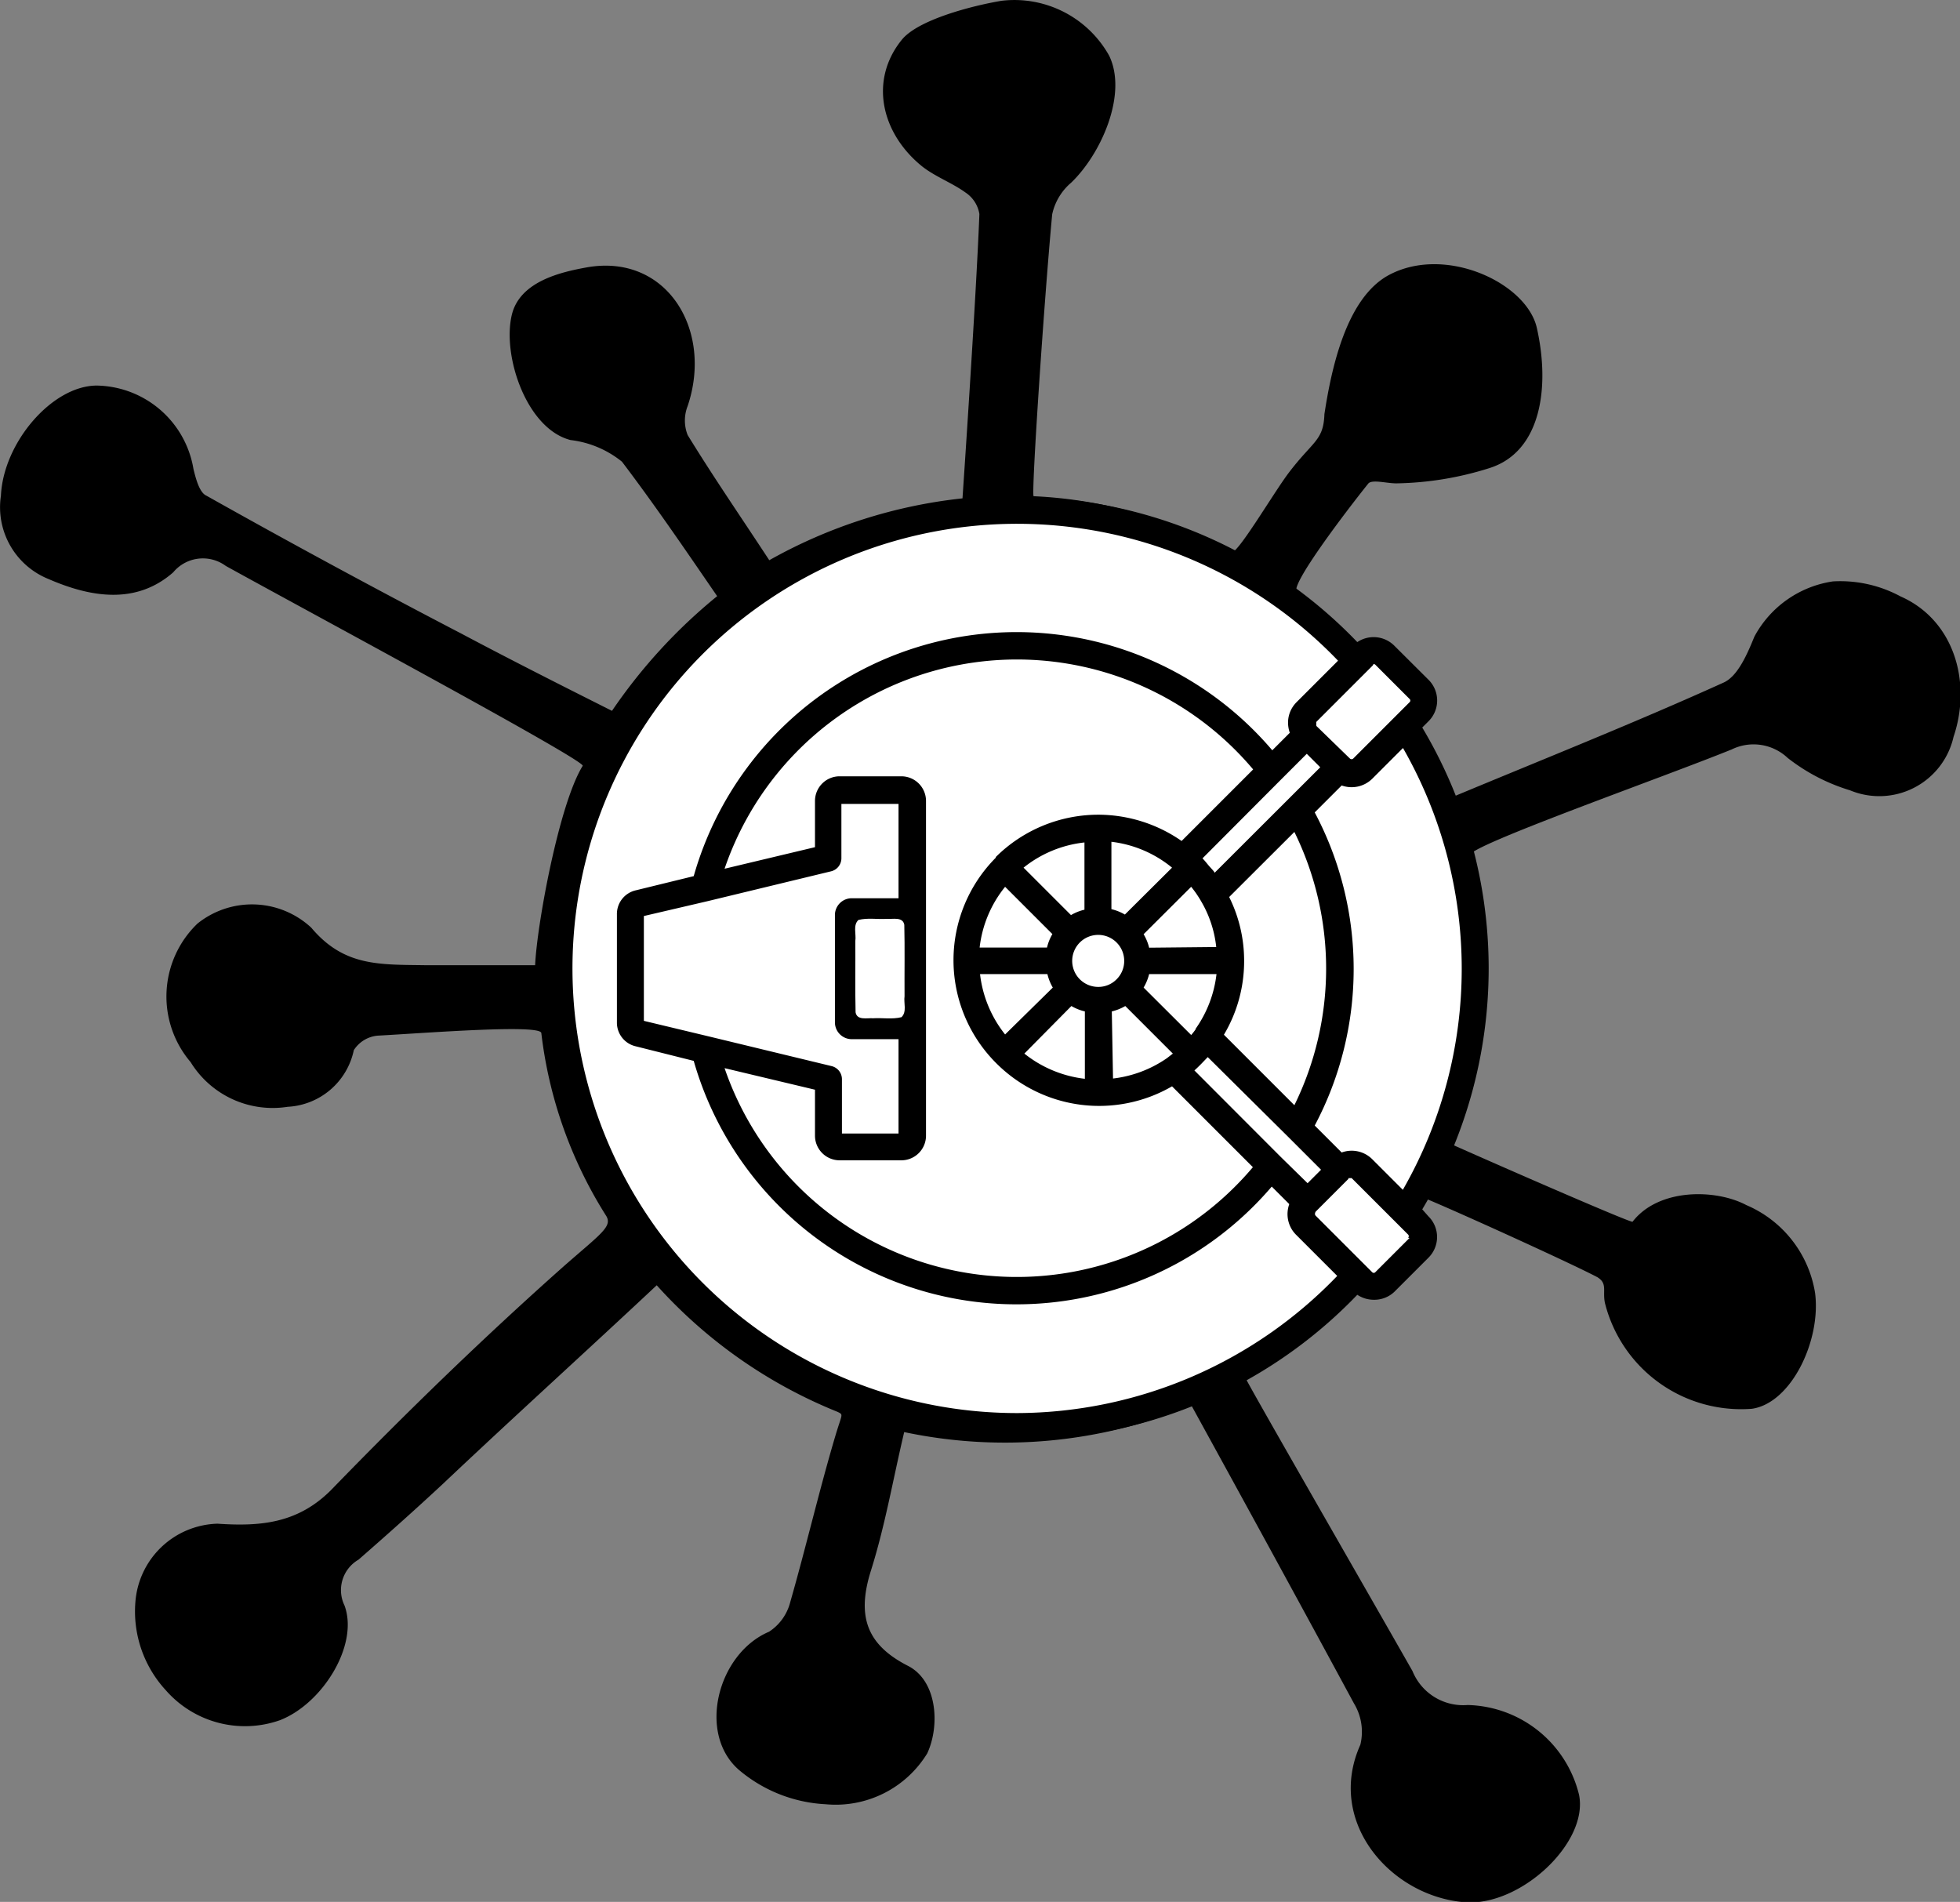 <?xml version="1.0" encoding="UTF-8" standalone="no"?>
<svg
   xmlns:dc="http://purl.org/dc/elements/1.1/"
   xmlns:cc="http://creativecommons.org/ns#"
   xmlns:rdf="http://www.w3.org/1999/02/22-rdf-syntax-ns#"
   xmlns:svg="http://www.w3.org/2000/svg"
   xmlns="http://www.w3.org/2000/svg"
   id="svg8"
   version="1.1"
   viewBox="0 0 38.549 37.406"
   height="37.406mm"
   width="38.549mm">
  <rect x="0" y="0" width="38.549" height="37.406" fill="#808080" stroke="none"/>
  <defs
     id="defs2" />
  <g
     transform="translate(-25.555,-77.916)"
     id="layer1">
    <g
       transform="matrix(0.468,0,0,0.468,21.511,72.924)"
       id="g828"
       style="fill:#000000;stroke-width:0.565">
      <path
         style="stroke-width:0.565"
         d="m 36.24,64.68 c -2.89,2.71 -6.06,5.58 -9,8.36 -1.16,1.08 -2.34,2.13 -3.53,3.17 a 1.48,1.48 0 0 0 -0.59,1.93 c 0.61,1.66 -0.93,4.13 -2.72,4.82 A 4.42,4.42 0 0 1 15.61,81.7 4.89,4.89 0 0 1 14.33,78 3.56,3.56 0 0 1 17.78,74.7 c 1.78,0.12 3.36,0 4.77,-1.41 3.19,-3.29 6.45,-6.45 9.83,-9.45 1.52,-1.33 2,-1.63 1.74,-2.07 a 18.36,18.36 0 0 1 -2.73,-7.69 c -0.05,-0.38 -4.85,0 -6.88,0.11 a 1.33,1.33 0 0 0 -1,0.61 3,3 0 0 1 -2.78,2.38 4.05,4.05 0 0 1 -4.08,-1.88 4.25,4.25 0 0 1 0.29,-5.82 3.66,3.66 0 0 1 4.78,0.17 c 1.38,1.64 2.86,1.55 4.83,1.58 1.67,0 3,0 4.58,0 0.07,-1.66 1,-6.77 2,-8.38 0.09,-0.24 -11.53,-6.48 -15,-8.4 a 1.62,1.62 0 0 0 -2.21,0.27 c -1.55,1.36 -3.45,1.06 -5.24,0.28 a 3.25,3.25 0 0 1 -2,-3.5 c 0.1,-2.22 2.13,-4.6 4,-4.63 a 4.19,4.19 0 0 1 4.09,3.5 c 0.1,0.41 0.25,1 0.55,1.13 q 5.34,3 10.74,5.81 c 2.07,1.1 4.27,2.21 6.3,3.23 a 22.58,22.58 0 0 1 4.42,-4.82 c -1.21,-1.76 -2.58,-3.78 -4,-5.65 a 4.22,4.22 0 0 0 -2.16,-0.91 c -1.85,-0.47 -2.88,-3.54 -2.47,-5.26 0.34,-1.43 2.12,-1.81 3.17,-2 3.34,-0.58 5.3,2.63 4.22,5.83 a 1.66,1.66 0 0 0 0,1.22 c 1.1,1.79 2.17,3.34 3.43,5.26 a 21.14,21.14 0 0 1 8.12,-2.6 c 0,0 0.57,-8.32 0.71,-11.95 a 1.34,1.34 0 0 0 -0.58,-0.9 c -0.58,-0.42 -1.29,-0.67 -1.85,-1.12 -1.7,-1.39 -2.2,-3.6 -0.84,-5.29 0.68,-0.86 3,-1.45 4.2,-1.65 a 4.56,4.56 0 0 1 4.52,2.3 c 0.79,1.61 -0.33,4.14 -1.6,5.35 a 2.41,2.41 0 0 0 -0.79,1.32 c -0.34,3.61 -0.89,11.85 -0.78,11.85 a 18.93,18.93 0 0 1 8.31,2.35 c 0.23,0.13 1.7,-2.37 2.37,-3.28 1.05,-1.4 1.5,-1.38 1.54,-2.52 0.29,-1.89 0.91,-4.87 2.7,-5.84 2.37,-1.28 5.81,0.32 6.23,2.23 0.56,2.5 0.17,5.2 -2,5.88 a 13.62,13.62 0 0 1 -3.91,0.64 c -0.4,0 -1,-0.17 -1.17,0 -0.93,1.16 -3.36,4.35 -3,4.57 2,1.29 5.7,5.7 6.44,8.65 3.81,-1.59 7.76,-3.16 11.49,-4.85 0.6,-0.27 1,-1.22 1.29,-1.93 a 4.49,4.49 0 0 1 3.3,-2.32 5.33,5.33 0 0 1 2.84,0.63 c 2.27,1 3,3.63 2.23,5.9 a 3.2,3.2 0 0 1 -4.35,2.25 8,8 0 0 1 -2.62,-1.36 2.09,2.09 0 0 0 -2.35,-0.36 c -2.93,1.19 -11.14,4.08 -11,4.45 a 21,21 0 0 1 -0.79,12.14 c 2.56,1.14 7.57,3.32 7.62,3.26 1.1,-1.42 3.5,-1.38 4.78,-0.7 A 4.85,4.85 0 0 1 84.92,65 c 0.26,2 -1,4.63 -2.65,4.87 a 5.9,5.9 0 0 1 -6.18,-4.44 c -0.11,-0.52 0.12,-0.82 -0.32,-1.09 -1.2,-0.63 -6.08,-2.84 -7.21,-3.3 A 20.94,20.94 0 0 1 61,68.61 c 0.39,0.76 5.1,8.94 7,12.28 a 2.3,2.3 0 0 0 2.32,1.43 4.94,4.94 0 0 1 4.68,3.77 c 0.41,2 -2.43,4.67 -4.76,4.52 -3.11,-0.21 -5.9,-3.35 -4.43,-6.62 A 2.3,2.3 0 0 0 65.54,82.25 C 63.32,78.14 61,73.9 58.71,69.73 a 20.44,20.44 0 0 1 -12.07,1.12 c -0.49,2.08 -0.8,3.92 -1.4,5.83 -0.6,1.91 -0.18,3.11 1.57,4 1.22,0.63 1.34,2.5 0.8,3.67 a 4.51,4.51 0 0 1 -4.27,2.14 6.12,6.12 0 0 1 -3.57,-1.38 c -1.86,-1.5 -1,-4.94 1.19,-5.87 A 2.1,2.1 0 0 0 41.85,78 c 0.67,-2.34 1.22,-4.71 1.9,-7 0.28,-0.94 0.35,-0.87 0.09,-1 a 20.53,20.53 0 0 1 -7.6,-5.32 z"
         id="path817" />
    </g>
    <g
       transform="matrix(0.265,0,0,0.265,32.309,83.713)"
       id="g843"
       style="opacity:1;fill:#000000">
      <path
         transform="translate(-92.469,-306.394)"
         id="path933"
         d="m 162.768,345.912 c -1.667,1.569 -3.253,3.226 -4.883,4.834 -0.352,0.484 0.155,0.992 0.285,1.475 0.68,1.715 0.757,3.609 0.519,5.385 -0.212,1.253 -0.731,2.429 -1.29,3.557 -0.139,0.561 0.533,0.843 0.819,1.23 1.516,1.497 2.994,3.036 4.544,4.497 0.416,0.252 0.789,-0.143 0.897,-0.522 1.616,-3.455 2.386,-7.301 2.171,-11.113 -0.113,-3.174 -0.96,-6.303 -2.34,-9.156 -0.139,-0.255 -0.48,-0.323 -0.723,-0.188 z"
         style="opacity:1;vector-effect:none;fill:#ffffff;fill-opacity:1;stroke:none;stroke-width:18.898;stroke-linecap:round;stroke-linejoin:miter;stroke-miterlimit:4;stroke-dasharray:none;stroke-dashoffset:0;stroke-opacity:1" />
      <path
         transform="translate(-92.469,-306.394)"
         id="path935"
         d="m 170.79,339.68 c -0.925,0.869 -1.765,1.844 -2.768,2.622 -0.451,0.23 -0.966,0.152 -1.437,0.063 -0.518,0.027 -0.764,0.605 -1.146,0.89 -0.434,0.493 -1.009,0.881 -1.338,1.453 0.059,0.636 0.511,1.163 0.724,1.76 1.145,2.566 1.876,5.333 2.065,8.139 0.084,2.188 0.089,4.404 -0.395,6.569 -0.452,2.323 -1.28,4.56 -2.355,6.665 -0.184,0.588 0.511,0.889 0.811,1.285 0.508,0.449 0.91,1.04 1.498,1.383 0.521,-0.046 1.088,-0.215 1.581,0.067 1.013,0.752 1.817,1.759 2.756,2.594 0.433,0.328 0.817,-0.169 0.977,-0.543 1.289,-2.424 2.372,-4.965 3.062,-7.628 1.068,-3.997 1.329,-8.195 0.906,-12.304 -0.516,-4.511 -1.941,-8.921 -4.193,-12.865 -0.177,-0.254 -0.485,-0.316 -0.748,-0.148 z"
         style="opacity:1;vector-effect:none;fill:#ffffff;fill-opacity:1;stroke:none;stroke-width:18.898;stroke-linecap:round;stroke-linejoin:miter;stroke-miterlimit:4;stroke-dasharray:none;stroke-dashoffset:0;stroke-opacity:1" />
      <path
         transform="translate(-92.469,-306.394)"
         id="path937"
         d="m 168.819,333.365 c -0.856,0.718 -1.597,1.577 -2.407,2.351 -0.724,0.764 -1.525,1.469 -2.167,2.304 -0.215,0.555 0.401,0.929 0.705,1.296 0.708,0.666 1.364,1.409 2.149,1.982 0.567,0.171 0.872,-0.479 1.26,-0.764 1.234,-1.229 2.497,-2.434 3.669,-3.721 0.316,-0.541 -0.333,-0.917 -0.626,-1.278 -0.718,-0.705 -1.396,-1.469 -2.159,-2.117 -0.128,-0.115 -0.271,-0.058 -0.424,-0.052 z"
         style="opacity:1;vector-effect:none;fill:#ffffff;fill-opacity:1;stroke:none;stroke-width:18.898;stroke-linecap:round;stroke-linejoin:miter;stroke-miterlimit:4;stroke-dasharray:none;stroke-dashoffset:0;stroke-opacity:1" />
      <path
         transform="translate(-92.469,-306.394)"
         id="path965"
         d="m 156.445,362.547 c -0.445,0.342 -0.859,0.756 -1.215,1.186 -0.294,0.53 0.404,0.869 0.685,1.225 2.612,2.578 5.178,5.204 7.833,7.736 0.536,0.29 0.9,-0.323 1.248,-0.624 0.305,-0.262 0.738,-0.696 0.38,-1.093 -2.799,-2.773 -5.598,-5.546 -8.397,-8.319 -0.173,-0.126 -0.326,-0.156 -0.535,-0.11 z"
         style="opacity:1;vector-effect:none;fill:#ffffff;fill-opacity:1;stroke:none;stroke-width:18.898;stroke-linecap:round;stroke-linejoin:miter;stroke-miterlimit:4;stroke-dasharray:none;stroke-dashoffset:0;stroke-opacity:1" />
      <path
         transform="translate(-92.469,-306.394)"
         id="path967"
         d="m 167.095,371.477 c -0.587,0.259 -0.974,0.83 -1.45,1.246 -0.503,0.541 -1.082,1.031 -1.485,1.653 -0.181,0.568 0.452,0.915 0.745,1.305 1.224,1.254 2.446,2.515 3.738,3.697 0.529,0.313 0.903,-0.315 1.256,-0.605 0.686,-0.718 1.481,-1.356 2.043,-2.181 0.261,-0.561 -0.383,-0.944 -0.679,-1.323 -1.225,-1.257 -2.429,-2.543 -3.749,-3.701 -0.122,-0.094 -0.271,-0.108 -0.419,-0.092 z"
         style="opacity:1;vector-effect:none;fill:#ffffff;fill-opacity:1;stroke:none;stroke-width:18.898;stroke-linecap:round;stroke-linejoin:miter;stroke-miterlimit:4;stroke-dasharray:none;stroke-dashoffset:0;stroke-opacity:1" />
      <path
         transform="translate(-92.469,-306.394)"
         id="path969"
         d="m 163.802,340.027 c -0.87,0.731 -1.624,1.604 -2.449,2.389 -1.82,1.837 -3.678,3.644 -5.474,5.499 -0.344,0.511 0.305,0.911 0.572,1.288 0.233,0.322 0.686,0.698 1.063,0.347 2.6,-2.602 5.239,-5.174 7.816,-7.794 0.356,-0.51 -0.307,-0.887 -0.601,-1.224 -0.26,-0.245 -0.515,-0.634 -0.928,-0.505 z"
         style="opacity:1;vector-effect:none;fill:#ffffff;fill-opacity:1;stroke:none;stroke-width:18.898;stroke-linecap:round;stroke-linejoin:miter;stroke-miterlimit:4;stroke-dasharray:none;stroke-dashoffset:0;stroke-opacity:1" />
      <path
         transform="translate(-92.469,-306.394)"
         id="path947"
         d="m 141.421,349.902 c -0.671,0.535 -1.041,1.359 -1.433,2.106 -0.345,0.869 -0.691,1.772 -0.747,2.713 0.052,0.587 0.748,0.574 1.186,0.562 1.439,-0.009 2.884,0.008 4.319,-0.041 0.523,-0.111 0.485,-0.765 0.742,-1.141 0.259,-0.601 -0.478,-0.934 -0.786,-1.336 -0.938,-0.922 -1.846,-1.884 -2.802,-2.782 -0.145,-0.124 -0.303,-0.108 -0.479,-0.083 z"
         style="opacity:1;vector-effect:none;fill:#ffffff;fill-opacity:1;stroke:none;stroke-width:18.898;stroke-linecap:round;stroke-linejoin:miter;stroke-miterlimit:4;stroke-dasharray:none;stroke-dashoffset:0;stroke-opacity:1" />
      <path
         transform="translate(-92.469,-306.394)"
         id="path949"
         d="m 147.163,346.587 c -1.629,0.271 -3.228,0.91 -4.505,1.968 -0.332,0.375 0.051,0.815 0.344,1.065 1.06,1.066 2.09,2.171 3.229,3.154 0.474,0.261 0.942,-0.214 1.399,-0.32 0.527,-0.323 0.238,-1.029 0.312,-1.537 -0.036,-1.24 0.074,-2.489 -0.054,-3.723 -0.056,-0.349 -0.36,-0.636 -0.725,-0.606 z"
         style="opacity:1;vector-effect:none;fill:#ffffff;fill-opacity:1;stroke:none;stroke-width:18.898;stroke-linecap:round;stroke-linejoin:miter;stroke-miterlimit:4;stroke-dasharray:none;stroke-dashoffset:0;stroke-opacity:1" />
      <path
         transform="translate(-92.469,-306.394)"
         id="path951"
         d="m 149.252,346.56 c -0.494,0.34 -0.217,1.023 -0.289,1.527 0.032,1.313 -0.066,2.636 0.063,3.943 0.128,0.52 0.765,0.519 1.158,0.738 0.585,0.223 0.938,-0.434 1.329,-0.742 0.934,-0.943 1.909,-1.855 2.758,-2.875 0.295,-0.497 -0.28,-0.848 -0.637,-1.075 -1.209,-0.849 -2.641,-1.358 -4.1,-1.557 -0.094,0.014 -0.188,0.028 -0.282,0.041 z"
         style="opacity:1;vector-effect:none;fill:#ffffff;fill-opacity:1;stroke:none;stroke-width:18.898;stroke-linecap:round;stroke-linejoin:miter;stroke-miterlimit:4;stroke-dasharray:none;stroke-dashoffset:0;stroke-opacity:1" />
      <path
         transform="translate(-92.469,-306.394)"
         id="path953"
         d="m 148.445,353.441 c -1.34,-0.017 -2.514,1.269 -2.336,2.606 0.061,1.403 1.562,2.501 2.917,2.119 1.262,-0.261 2.131,-1.645 1.789,-2.892 -0.247,-1.07 -1.268,-1.873 -2.37,-1.834 z"
         style="opacity:1;vector-effect:none;fill:#ffffff;fill-opacity:1;stroke:none;stroke-width:18.898;stroke-linecap:round;stroke-linejoin:miter;stroke-miterlimit:4;stroke-dasharray:none;stroke-dashoffset:0;stroke-opacity:1" />
      <path
         transform="translate(-92.469,-306.394)"
         id="path955"
         d="m 155.22,349.89 c -0.731,0.544 -1.312,1.281 -1.983,1.903 -0.579,0.628 -1.269,1.173 -1.775,1.855 -0.132,0.463 0.251,0.896 0.363,1.344 0.271,0.568 0.973,0.283 1.453,0.319 1.331,-0.039 2.679,0.009 4.012,-0.036 0.59,-0.096 0.417,-0.784 0.331,-1.202 -0.297,-1.462 -0.913,-2.884 -1.876,-4.031 -0.162,-0.14 -0.312,-0.182 -0.525,-0.152 z"
         style="opacity:1;vector-effect:none;fill:#ffffff;fill-opacity:1;stroke:none;stroke-width:18.898;stroke-linecap:round;stroke-linejoin:miter;stroke-miterlimit:4;stroke-dasharray:none;stroke-dashoffset:0;stroke-opacity:1" />
      <path
         transform="translate(-92.469,-306.394)"
         id="path957"
         d="m 153.999,356.314 c -0.639,0.046 -1.317,-0.088 -1.932,0.125 -0.399,0.264 -0.393,0.824 -0.625,1.209 -0.133,0.598 0.563,0.89 0.868,1.3 0.895,0.841 1.686,1.798 2.65,2.564 0.423,0.329 1.021,0.065 1.202,-0.404 0.808,-1.301 1.463,-2.76 1.556,-4.304 -0.168,-0.608 -0.914,-0.442 -1.388,-0.483 -0.777,-0.009 -1.554,-0.006 -2.331,-0.006 z"
         style="opacity:1;vector-effect:none;fill:#ffffff;fill-opacity:1;stroke:none;stroke-width:18.898;stroke-linecap:round;stroke-linejoin:miter;stroke-miterlimit:4;stroke-dasharray:none;stroke-dashoffset:0;stroke-opacity:1" />
      <path
         transform="translate(-92.469,-306.394)"
         id="path959"
         d="m 150.359,358.755 c -0.22,0.05 -0.308,0.137 -0.547,0.217 -0.41,0.099 -0.914,0.338 -0.801,0.847 0.065,1.527 0.056,3.045 0.097,4.572 0.03,0.521 0.621,0.746 1.062,0.571 1.503,-0.306 2.985,-0.908 4.168,-1.893 0.416,-0.416 -0.121,-0.871 -0.427,-1.152 -1.059,-1.015 -2.03,-2.131 -3.167,-3.06 -0.114,-0.075 -0.25,-0.113 -0.386,-0.101 z"
         style="opacity:1;vector-effect:none;fill:#ffffff;fill-opacity:1;stroke:none;stroke-width:18.898;stroke-linecap:round;stroke-linejoin:miter;stroke-miterlimit:4;stroke-dasharray:none;stroke-dashoffset:0;stroke-opacity:1" />
      <path
         transform="translate(-92.469,-306.394)"
         id="path961"
         d="m 146.201,358.834 c -1.186,1.196 -2.404,2.37 -3.563,3.587 -0.328,0.427 0.172,0.816 0.527,0.994 1.256,0.897 2.743,1.45 4.267,1.645 0.522,0.037 0.583,-0.575 0.554,-0.96 0.021,-1.515 0.039,-3.038 0.002,-4.549 -0.112,-0.555 -0.814,-0.458 -1.194,-0.75 -0.203,-0.096 -0.401,-0.084 -0.592,0.034 z"
         style="opacity:1;vector-effect:none;fill:#ffffff;fill-opacity:1;stroke:none;stroke-width:18.898;stroke-linecap:round;stroke-linejoin:miter;stroke-miterlimit:4;stroke-dasharray:none;stroke-dashoffset:0;stroke-opacity:1" />
      <path
         transform="translate(-92.469,-306.394)"
         id="path963"
         d="m 139.469,356.394 c -0.42,0.388 -0.114,0.999 -0.046,1.479 0.323,1.349 0.902,2.664 1.818,3.716 0.458,0.366 0.886,-0.192 1.193,-0.484 1.016,-0.992 2.059,-1.966 3.045,-2.983 0.321,-0.48 -0.242,-0.934 -0.297,-1.422 -0.298,-0.539 -1.018,-0.326 -1.52,-0.385 -1.326,0.006 -2.658,-0.026 -3.98,0.015 -0.071,0.021 -0.142,0.042 -0.213,0.063 z"
         style="opacity:1;vector-effect:none;fill:#ffffff;fill-opacity:1;stroke:none;stroke-width:18.898;stroke-linecap:round;stroke-linejoin:miter;stroke-miterlimit:4;stroke-dasharray:none;stroke-dashoffset:0;stroke-opacity:1" />
      <path
         transform="translate(-92.469,-306.394)"
         id="path941"
         d="m 142.07,333.051 c -2.713,-0.063 -5.408,0.534 -7.94,1.479 -5.96,2.249 -10.914,7.037 -13.301,12.951 -0.161,0.494 -0.502,0.967 -0.478,1.498 0.182,0.589 0.877,0.38 1.312,0.28 1.978,-0.461 3.965,-0.915 5.928,-1.422 0.531,-0.248 0.269,-0.935 0.339,-1.397 0.028,-0.95 -0.017,-1.917 0.057,-2.856 0.208,-0.589 0.788,-1.036 1.43,-0.944 1.568,-0.006 3.156,-0.089 4.729,0.019 0.74,0.093 1.193,0.917 1.086,1.608 -0.003,8.056 0.058,16.149 -0.01,24.183 0.059,0.615 -0.181,1.363 -0.822,1.598 -1.269,0.165 -2.565,0.058 -3.852,0.088 -0.639,-0.043 -1.326,0.079 -1.93,-0.168 -0.458,-0.297 -0.723,-0.822 -0.658,-1.369 -0.046,-1.101 0.021,-2.222 -0.076,-3.319 -0.168,-0.514 -0.847,-0.411 -1.267,-0.581 -1.914,-0.448 -3.82,-0.935 -5.741,-1.352 -0.486,-0.04 -0.692,0.527 -0.466,0.898 1.65,4.537 4.691,8.566 8.667,11.316 4.385,3.071 9.852,4.567 15.189,4.118 4.975,-0.351 9.796,-2.407 13.546,-5.684 0.874,-0.803 1.723,-1.645 2.534,-2.506 0.357,-0.514 -0.319,-0.891 -0.611,-1.232 -1.829,-1.812 -3.629,-3.663 -5.476,-5.45 -0.49,-0.303 -0.966,0.231 -1.432,0.377 -1.277,0.58 -2.666,0.921 -4.074,0.886 -1.513,0.066 -3.032,-0.228 -4.405,-0.869 -3.01,-1.335 -5.286,-4.179 -5.908,-7.414 -0.897,-4.086 1.104,-8.571 4.63,-10.771 2.293,-1.43 5.226,-1.919 7.805,-1.259 1.294,0.297 2.483,0.865 3.588,1.575 0.555,0.216 0.858,-0.471 1.233,-0.754 1.49,-1.526 3.061,-2.977 4.487,-4.564 0.327,-0.33 0.181,-0.832 -0.15,-1.094 -1.546,-1.622 -3.199,-3.165 -5.122,-4.334 -3.131,-1.972 -6.739,-3.206 -10.43,-3.501 -0.802,-0.043 -1.606,-0.036 -2.409,-0.036 z"
         style="opacity:1;vector-effect:none;fill:#ffffff;fill-opacity:1;stroke:none;stroke-width:18.898;stroke-linecap:round;stroke-linejoin:miter;stroke-miterlimit:4;stroke-dasharray:none;stroke-dashoffset:0;stroke-opacity:1" />
      <path
         transform="translate(-92.469,-306.394)"
         id="path943"
         d="m 129.176,343.767 c -0.417,0.4 -0.152,1.043 -0.227,1.555 -0.025,1.043 0.054,2.087 -0.059,3.117 -0.114,0.272 -0.52,0.227 -0.745,0.35 -4.457,1.152 -8.946,2.167 -13.419,3.242 -0.549,0.261 -0.363,0.977 -0.416,1.464 -0.005,2.277 -0.029,4.561 0.009,6.834 0.118,0.577 0.851,0.475 1.287,0.646 4.292,1.042 8.592,2.054 12.878,3.12 0.43,0.069 0.567,0.532 0.519,0.91 0.038,1.244 -0.042,2.501 0.044,3.735 0.171,0.577 0.899,0.324 1.348,0.379 1.112,-0.024 2.238,0.048 3.341,-0.036 0.577,-0.171 0.325,-0.899 0.379,-1.348 -0.012,-2.038 0.024,-4.083 -0.018,-6.116 -0.11,-0.613 -0.852,-0.408 -1.298,-0.448 -1.007,-0.051 -2.028,0.068 -3.021,-0.123 -0.494,-0.336 -0.248,-0.997 -0.309,-1.502 0.009,-2.475 -0.067,-4.962 0.025,-7.427 0.307,-0.577 1.036,-0.449 1.577,-0.48 0.887,-0.038 1.787,0.042 2.665,-0.045 0.577,-0.171 0.325,-0.899 0.379,-1.348 -0.012,-2.04 0.024,-4.086 -0.018,-6.121 -0.111,-0.616 -0.856,-0.405 -1.303,-0.44 -1.154,0.024 -2.322,-0.048 -3.467,0.036 -0.051,0.015 -0.101,0.03 -0.152,0.045 z"
         style="opacity:1;vector-effect:none;fill:#ffffff;fill-opacity:1;stroke:none;stroke-width:18.898;stroke-linecap:round;stroke-linejoin:miter;stroke-miterlimit:4;stroke-dasharray:none;stroke-dashoffset:0;stroke-opacity:1" />
      <path
         transform="translate(-92.469,-306.394)"
         id="path939"
         d="m 142.314,322.92 c -8.051,0.01 -16.039,3.084 -22.049,8.436 -6.113,5.376 -10.121,13.064 -11.039,21.152 -1.017,8.558 1.417,17.48 6.711,24.29 3.551,4.596 8.29,8.275 13.666,10.486 4.412,1.839 9.223,2.743 14.002,2.557 7.964,-0.272 15.775,-3.518 21.597,-8.956 0.499,-0.518 1.115,-0.956 1.491,-1.572 0.014,-0.578 -0.629,-0.846 -0.937,-1.262 -0.864,-0.913 -1.826,-1.727 -2.586,-2.724 -0.198,-0.485 -0.127,-1.016 -0.048,-1.51 -0.13,-0.483 -0.661,-0.752 -0.967,-1.136 -0.265,-0.305 -0.698,-0.752 -1.101,-0.391 -1.478,1.504 -2.959,3.021 -4.725,4.202 -3.159,2.181 -6.79,3.599 -10.587,4.122 -2.829,0.358 -5.696,0.296 -8.482,-0.329 -3.953,-0.836 -7.683,-2.716 -10.752,-5.348 -1.545,-1.4 -2.986,-2.859 -4.136,-4.582 -1.551,-2.215 -2.675,-4.666 -3.456,-7.248 -0.279,-0.512 -0.977,-0.408 -1.458,-0.605 -1.198,-0.321 -2.43,-0.553 -3.594,-0.98 -0.458,-0.272 -0.653,-0.797 -0.598,-1.308 -0.013,-2.621 -0.05,-5.272 0.022,-7.892 -0.035,-0.563 0.351,-1.107 0.919,-1.201 1.436,-0.434 2.955,-0.725 4.417,-1.141 0.473,-0.256 0.412,-0.909 0.627,-1.351 1.141,-3.358 2.996,-6.503 5.417,-9.05 4.354,-4.623 10.569,-7.472 16.913,-7.632 1.93,-0.023 3.84,0.036 5.722,0.464 4.559,0.914 8.893,3.195 12.21,6.496 0.574,0.519 1.074,1.124 1.63,1.651 0.503,0.324 0.865,-0.344 1.202,-0.625 0.34,-0.394 1.008,-0.752 0.769,-1.367 -0.16,-0.61 0.066,-1.268 0.551,-1.668 0.965,-1.049 2.016,-2.023 2.982,-3.065 0.357,-0.519 -0.328,-0.891 -0.626,-1.227 -4.768,-4.734 -10.991,-7.967 -17.606,-9.149 -2.011,-0.366 -4.056,-0.547 -6.1,-0.539 z"
         style="opacity:1;vector-effect:none;fill:#ffffff;fill-opacity:1;stroke:none;stroke-width:18.898;stroke-linecap:round;stroke-linejoin:miter;stroke-miterlimit:4;stroke-dasharray:none;stroke-dashoffset:0;stroke-opacity:1" />
      <path
         d="m 80.07,67.88 a 34.89,34.89 0 0 0 0,-35.76 l 0.47,-0.47 a 2.17,2.17 0 0 0 0,-3.07 L 78,26.05 a 2.17,2.17 0 0 0 -2.75,-0.27 35,35 0 1 0 0,48.44 2.21,2.21 0 0 0 1.21,0.37 A 2.16,2.16 0 0 0 78,74 l 2.53,-2.53 A 2.17,2.17 0 0 0 81.17,69.93 2.15,2.15 0 0 0 80.53,68.4 Z M 83,50 a 33,33 0 0 1 -4.37,16.43 l -2.28,-2.28 a 2.16,2.16 0 0 0 -2.26,-0.49 l -2,-2 a 24.81,24.81 0 0 0 0,-23.24 l 2,-2 a 2.18,2.18 0 0 0 2.27,-0.5 l 2.28,-2.28 A 33,33 0 0 1 83,50 Z M 69.58,64 v 0 l -6.42,-6.43 c 0.18,-0.16 0.35,-0.33 0.51,-0.49 v 0 l 0.48,-0.5 6,5.95 2.41,2.41 -1,1 z M 27.06,45 v 0 l 9.14,-2.21 a 1,1 0 0 0 0.76,-1 v -4 h 4.24 v 7 H 37.73 A 1.25,1.25 0 0 0 36.48,46 v 8 a 1.25,1.25 0 0 0 1.25,1.25 h 3.47 v 7 H 37 v -4 a 1,1 0 0 0 -0.76,-1 L 27.1,55.04 v 0 l -4.8,-1.15 v -7.78 z m 14.14,1.79 v 6.42 H 38.48 V 46.79 Z M 35,59 v 3.41 a 1.83,1.83 0 0 0 1.83,1.83 h 4.58 a 1.83,1.83 0 0 0 1.83,-1.83 V 37.57 A 1.83,1.83 0 0 0 41.41,35.74 H 36.79 A 1.83,1.83 0 0 0 35,37.57 V 41 l -6.71,1.6 a 22.92,22.92 0 0 1 39.23,-7.37 l -5.31,5.31 A 10.86,10.86 0 0 0 56,38.59 v 0 a 10.81,10.81 0 0 0 -7.58,3.14 v 0 0.05 a 10.79,10.79 0 0 0 -3.14,7.6 v 0 a 10.8,10.8 0 0 0 3.16,7.64 v 0 a 10.79,10.79 0 0 0 13.06,1.73 l 6,6 A 22.92,22.92 0 0 1 28.29,57.4 Z M 69.57,36 v 0 l 1.93,-1.93 1,1 -7.85,7.84 V 42.86 C 64.52,42.68 64.35,42.52 64.2,42.34 64.05,42.16 63.92,41.99 63.76,41.83 Z M 47.25,50.42 h 5 a 3.68,3.68 0 0 0 0.4,1 L 49.11,54.9 A 8.8,8.8 0 0 1 47.25,50.42 Z M 61.5,42.52 58,46 a 3.68,3.68 0 0 0 -1,-0.4 v -5 a 8.69,8.69 0 0 1 4.5,1.92 z m 1.75,12 q -0.16,0.23 -0.33,0.42 l -3.53,-3.52 a 3.71,3.71 0 0 0 0.41,-1 h 5 a 8.78,8.78 0 0 1 -1.55,4.06 z m -5.87,-3.71 v 0 a 1.89,1.89 0 0 1 -1.35,0.56 1.93,1.93 0 1 1 1.92,-1.92 1.91,1.91 0 0 1 -0.56,1.35 z m 2.42,-2.35 a 3.63,3.63 0 0 0 -0.41,-1 l 3.53,-3.52 a 8.17,8.17 0 0 1 0.73,1.06 8.44,8.44 0 0 1 1.13,3.41 z M 55,45.64 a 3.61,3.61 0 0 0 -1,0.4 L 50.48,42.52 A 8.72,8.72 0 0 1 55,40.65 Z m -5.9,-1.71 3.52,3.52 a 3.61,3.61 0 0 0 -0.4,1 h -5 a 8.72,8.72 0 0 1 1.9,-4.52 z m 4.93,8.86 a 3.61,3.61 0 0 0 1,0.4 v 5 a 8.81,8.81 0 0 1 -4.49,-1.87 z m 3,0.4 a 3.68,3.68 0 0 0 1,-0.4 l 3.53,3.53 -0.44,0.34 a 8.81,8.81 0 0 1 -4,1.51 z m 8.32,1.73 a 10.67,10.67 0 0 0 1.5,-5.5 v 0 A 10.6,10.6 0 0 0 65.74,44.7 l 4.84,-4.83 a 23,23 0 0 1 0,20.28 z M 76.47,27.41 a 0.18,0.18 0 0 1 0.12,0.05 L 79.13,30 a 0.16,0.16 0 0 1 0,0.24 l -1,1 v 0 l -3.18,3.18 a 0.18,0.18 0 0 1 -0.25,0 v 0 L 72.21,32 v -0.05 a 0.2,0.2 0 0 1 0,-0.13 0.19,0.19 0 0 1 0,-0.12 l 4.19,-4.19 a 0.18,0.18 0 0 1 0.07,-0.1 z M 50,83 A 33,33 0 1 1 73.82,27.16 l -3.08,3.08 a 2.16,2.16 0 0 0 -0.27,0.33 2.12,2.12 0 0 0 -0.36,1.2 2.3,2.3 0 0 0 0.13,0.74 l -1.3,1.3 A 24.91,24.91 0 0 0 26,43.15 L 21.71,44.2 A 1.8,1.8 0 0 0 20.3,46 v 8 a 1.8,1.8 0 0 0 1.4,1.78 l 4.3,1.08 a 24.91,24.91 0 0 0 42.9,9.33 l 1.3,1.3 a 2.26,2.26 0 0 0 -0.13,0.74 2.19,2.19 0 0 0 0.34,1.17 v 0 a 2.24,2.24 0 0 0 0.27,0.34 l 3.08,3.08 A 33.08,33.08 0 0 1 50,83 Z m 29.13,-13 -2.54,2.54 a 0.16,0.16 0 0 1 -0.24,0 l -0.43,-0.43 -3.76,-3.76 c -0.07,-0.07 -0.07,-0.18 0,-0.3 l 2.43,-2.43 v -0.05 a 0.16,0.16 0 0 1 0.12,0 0.17,0.17 0 0 1 0.13,0 l 3.18,3.18 v 0 l 1,1 a 0.17,0.17 0 0 1 0,0.24 z"
         id="path832" />
      <path
         transform="translate(-92.469,-306.394)"
         id="path945"
         d="m 130.691,352.796 c -0.417,0.4 -0.152,1.043 -0.227,1.555 0.012,1.766 -0.024,3.539 0.018,5.301 0.111,0.616 0.856,0.405 1.303,0.44 0.699,-0.043 1.424,0.092 2.104,-0.081 0.417,-0.4 0.152,-1.043 0.227,-1.555 -0.012,-1.766 0.024,-3.539 -0.018,-5.301 -0.111,-0.616 -0.856,-0.405 -1.303,-0.44 -0.696,0.043 -1.429,-0.092 -2.104,0.081 z"
         style="opacity:1;vector-effect:none;fill:#ffffff;fill-opacity:1;stroke:none;stroke-width:18.898;stroke-linecap:round;stroke-linejoin:miter;stroke-miterlimit:4;stroke-dasharray:none;stroke-dashoffset:0;stroke-opacity:1" />
    </g>
  </g>
</svg>
